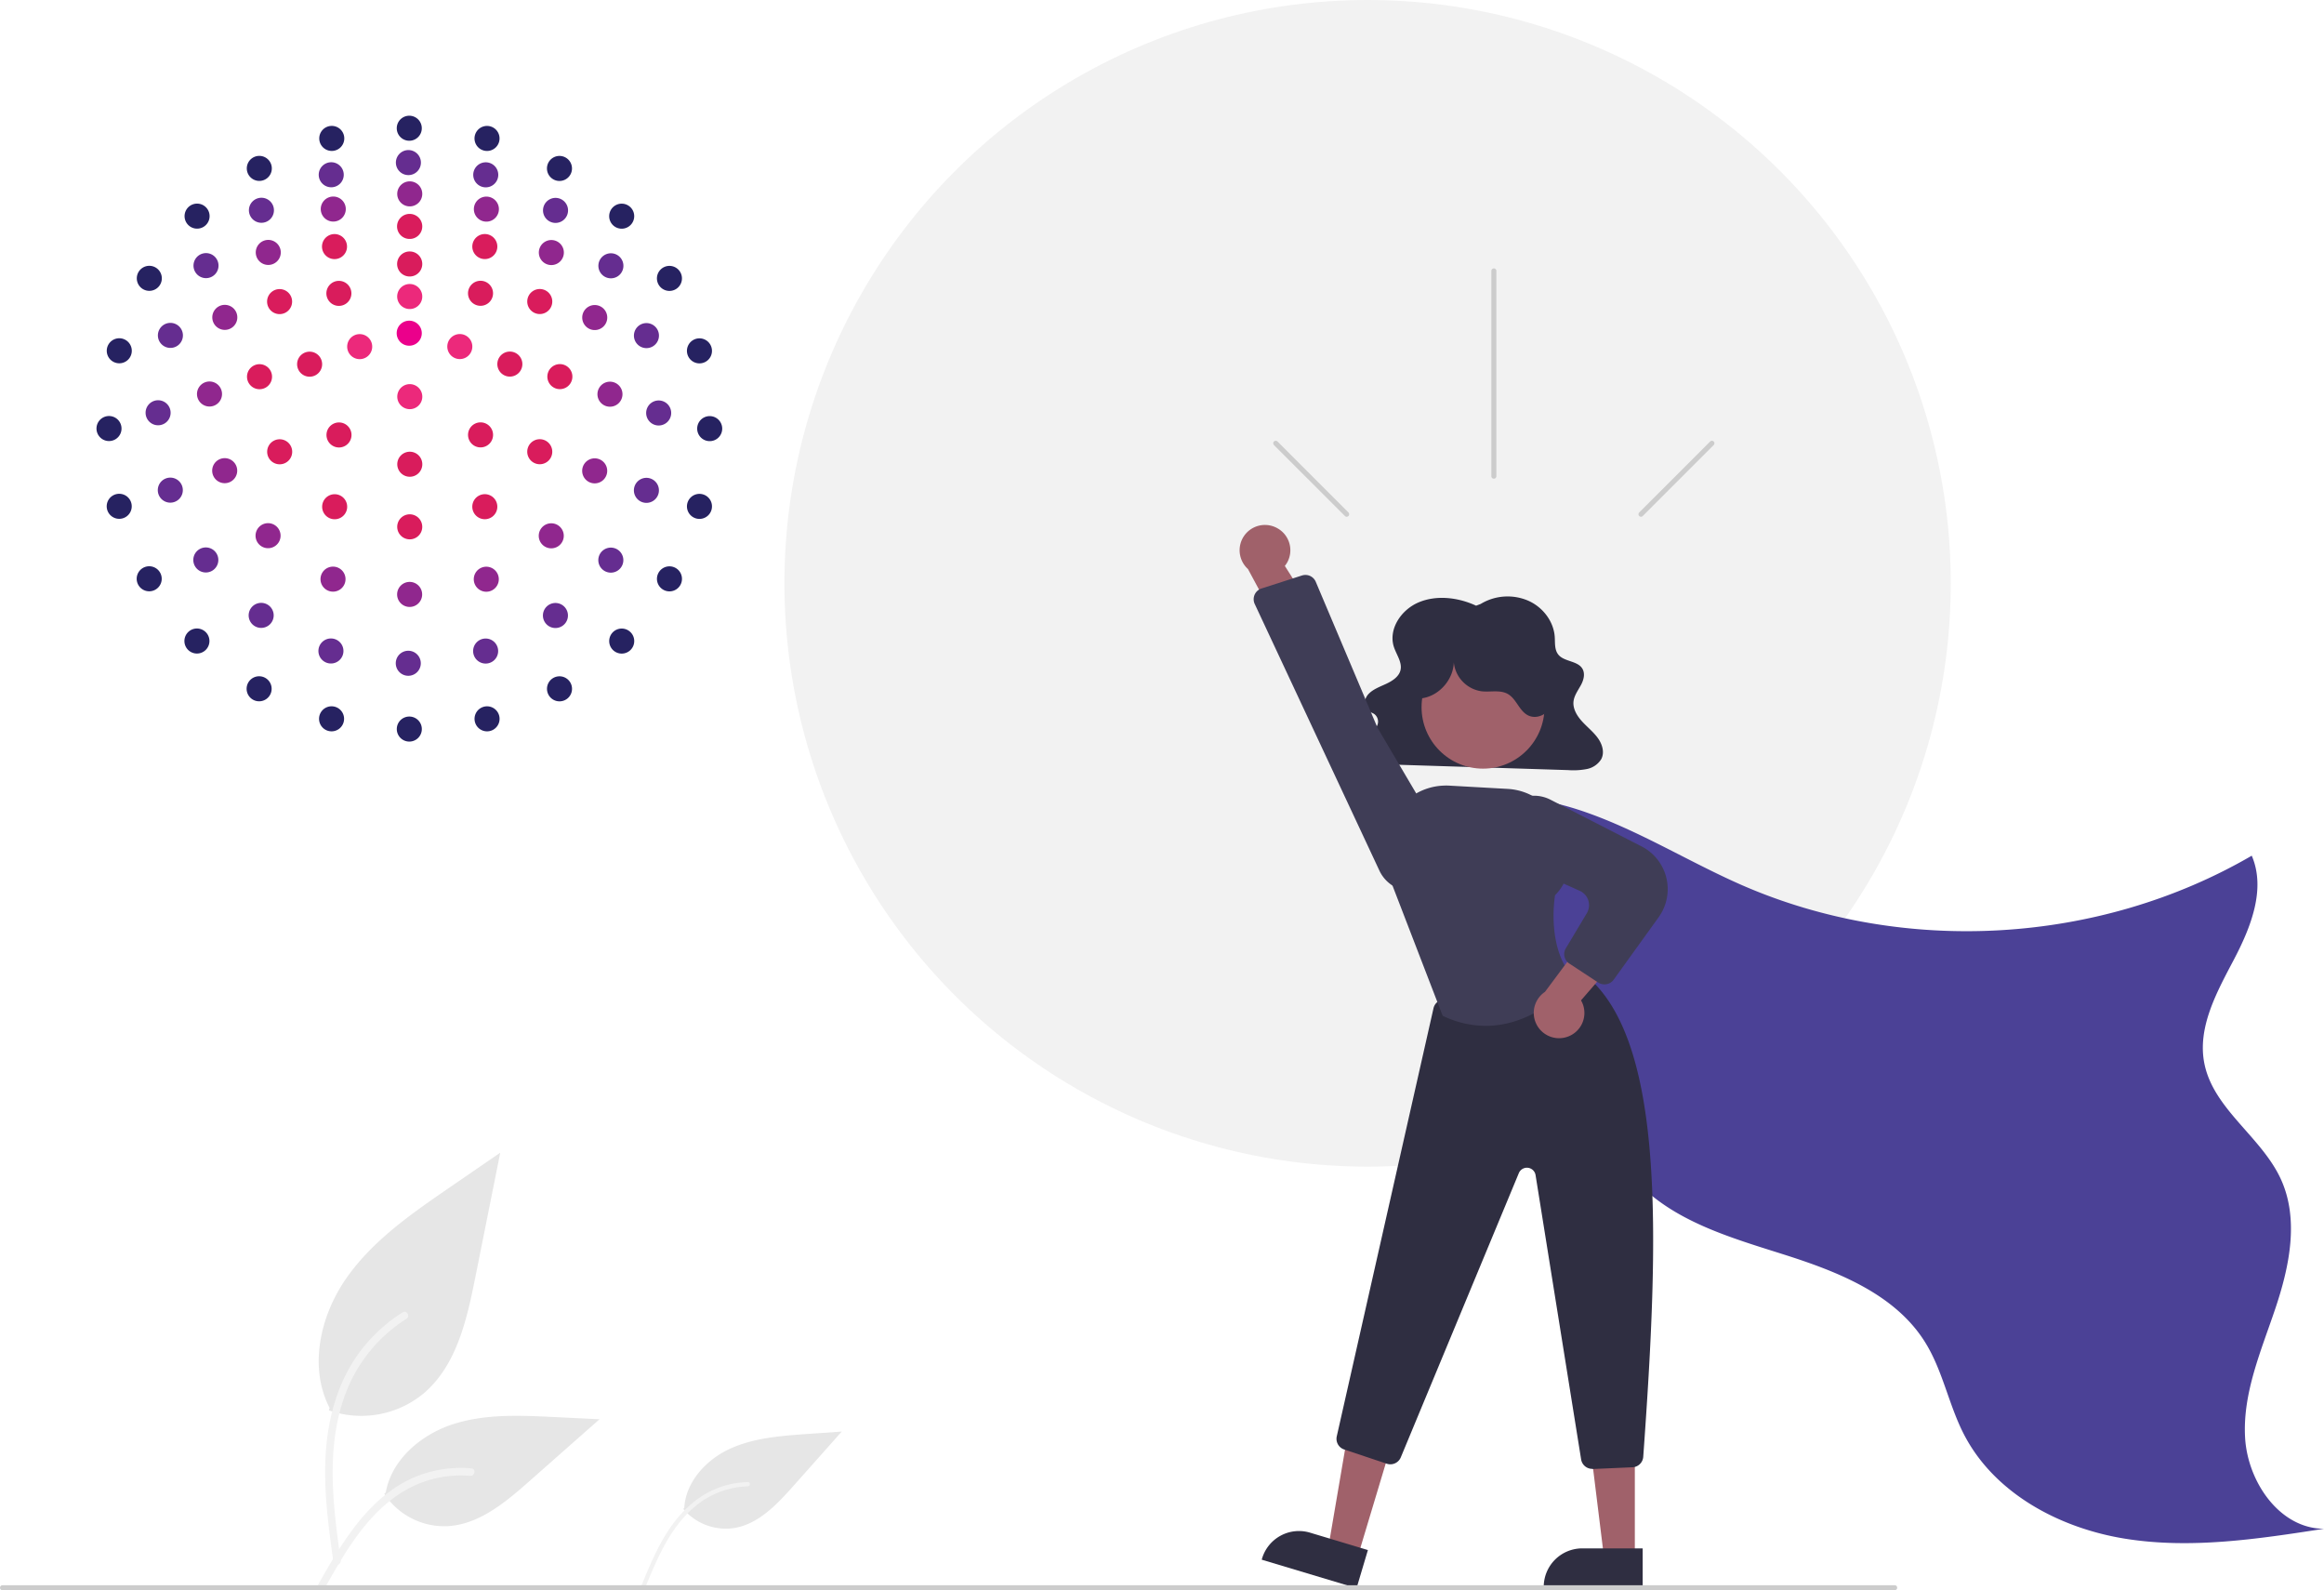 <svg id="a6791429-d438-45aa-bc7c-827b738cb04a" xmlns="http://www.w3.org/2000/svg" viewBox="0 0 928.53 635.21"><defs><style>.cls-1{fill:#f2f2f2;}.cls-2{fill:#e6e6e6;}.cls-3{fill:#4b4196;}.cls-4{fill:#2f2e41;}.cls-5{fill:#a0616a;}.cls-6{fill:#3f3d56;}.cls-7{fill:#ccc;}.cls-10,.cls-11,.cls-12,.cls-13,.cls-8,.cls-9{fill:none;stroke-linecap:round;stroke-miterlimit:10;stroke-width:10px;}.cls-8{stroke:#652d90;}.cls-10,.cls-8,.cls-9{stroke-dasharray:0 31.42;}.cls-9{stroke:#262261;}.cls-10{stroke:#90278e;}.cls-11{stroke:#eb008b;stroke-dasharray:0 32.51;}.cls-12{stroke:#ec297b;}.cls-12,.cls-13{stroke-dasharray:0 31.41;}.cls-13{stroke:#d91c5c;}</style></defs><circle class="cls-1" cx="546.41" cy="233" r="233"/><path class="cls-2" d="M131.41,563.35a39.07,39.07,0,0,0,37.72-6.65c13.21-11.09,17.36-29.36,20.73-46.27l10-50L179,474.76c-15,10.34-30.35,21-40.75,36s-14.92,35.41-6.57,51.61"/><path class="cls-1" d="M133.2,623.92c-2.12-15.38-4.29-31-2.81-46.52,1.32-13.81,5.53-27.3,14.11-38.37a63.8,63.8,0,0,1,16.38-14.83c1.63-1,3.14,1.56,1.51,2.59a60.6,60.6,0,0,0-24,29c-5.22,13.29-6.06,27.78-5.16,41.9.54,8.53,1.7,17,2.86,25.49A1.55,1.55,0,0,1,135,625a1.49,1.49,0,0,1-1.84-1.05Z"/><path class="cls-2" d="M273,602.73a22.25,22.25,0,0,0,20.46,7.61c9.69-1.65,17-9.44,23.53-16.78l19.32-21.73-14.4,1c-10.36.76-21,1.58-30.41,5.94S274,591.93,273.39,602.3"/><path class="cls-1" d="M256.41,633c3.4-8.17,6.82-16.46,12-23.68,4.63-6.41,10.59-11.83,18-14.8A36.22,36.22,0,0,1,298.77,592c1.1,0,1.09,1.67,0,1.71A34.48,34.48,0,0,0,278.62,601c-6.4,5-11,11.9-14.62,19.1-2.19,4.36-4.07,8.86-5.94,13.36a.88.88,0,0,1-1,.61.86.86,0,0,1-.61-1.05Z"/><path class="cls-2" d="M153.54,596.7a28.76,28.76,0,0,0,25.06,12.93c12.68-.61,23.25-9.46,32.77-17.86l28.16-24.86L220.89,566c-13.4-.64-27.14-1.24-39.9,2.89S156.45,583,154.12,596.2"/><path class="cls-1" d="M127.23,632.77c10.16-18,22-38,43-44.38a48.16,48.16,0,0,1,18.1-1.87c1.92.17,1.44,3.13-.48,3A44.59,44.59,0,0,0,159,597.13c-8.15,5.54-14.49,13.25-19.86,21.42-3.28,5-6.23,10.23-9.17,15.44C129,635.66,126.27,634.45,127.23,632.77Z"/><path class="cls-3" d="M566.33,325.68c20.22-11.11,45.38-8.88,67.16-1.28s41.53,20,62.68,29.25c64.64,28.13,142.55,23.59,203.49-11.85,5.76,13.4-.42,28.74-7.21,41.65s-14.54,26.92-11.74,41.24C884.29,443,903.5,454,911.29,471c7.39,16.11,3.42,35-2.25,51.83S896,556.52,897,574.22s13.82,36.42,31.55,36.43c-26.27,4.08-53.06,8.17-79.31,4s-52.37-18.06-64.56-41.69c-6.09-11.81-8.44-25.39-15.44-36.68C757.3,517,734.43,508,712.85,501.15S668.17,487.76,653,471c-14.48-16-19.07-38.25-26.74-58.4a186.49,186.49,0,0,0-64.59-84.23"/><path class="cls-4" d="M589.76,241.94c-7.1-3.3-15.81-4.38-23-1.31s-12.15,10.93-9.81,17.89c1.06,3.15,3.47,6.26,2.53,9.44-.73,2.46-3.25,4.08-5.73,5.23s-5.18,2.12-7,4.06-2.17,5.28.07,6.79c.74.5,1.66.73,2.37,1.26a3.77,3.77,0,0,1,1.17,4.22,8.94,8.94,0,0,1-2.85,3.75c-2.54,2.19-5.9,4.7-5.11,7.81a5.47,5.47,0,0,0,3.69,3.45,18.51,18.51,0,0,0,5.43.72l75,2.36a28.26,28.26,0,0,0,7.4-.41,8.76,8.76,0,0,0,5.81-3.91c1.44-2.65.49-5.93-1.28-8.41s-4.28-4.44-6.35-6.71-3.77-5.13-3.41-8.07c.3-2.36,1.85-4.4,3-6.54s1.76-4.82.31-6.79c-2-2.77-6.92-2.52-9.24-5.11-1.75-2-1.41-4.76-1.58-7.28-.42-6.06-4.61-11.78-10.58-14.43a20.81,20.81,0,0,0-19,1.29Z"/><polygon class="cls-5" points="542.38 622.1 530.64 618.57 538.66 571.6 555.99 576.81 542.38 622.1"/><path class="cls-4" d="M542,634.38,504.1,623l.15-.48a15.38,15.38,0,0,1,19.16-10.31h0l23.12,6.95Z"/><polygon class="cls-5" points="653.18 622.5 640.92 622.5 635.09 575.21 653.18 575.21 653.18 622.5"/><path class="cls-4" d="M656.31,634.38H616.78v-.5a15.39,15.39,0,0,1,15.38-15.39h24.15Z"/><path class="cls-4" d="M636.16,586.73a4.5,4.5,0,0,1-4.44-3.79l-18.2-113.55a3.5,3.5,0,0,0-6.69-.79L559.67,582.13a4.51,4.51,0,0,1-5.58,2.55l-17-5.68a4.49,4.49,0,0,1-3-5.26l38.65-171a4.5,4.5,0,0,1,3.37-3.39l51.83-12a4.59,4.59,0,0,1,3.71.77c34.13,24.8,31.25,105.82,24.89,193.8a4.5,4.5,0,0,1-4.3,4.17l-15.88.7Z"/><circle class="cls-5" cx="592.53" cy="282.47" r="24.56"/><path class="cls-6" d="M593.59,409.77a39.83,39.83,0,0,1-17-3.94l-.18-.08-.08-.19-22-57.08-.42-9.91a23.78,23.78,0,0,1,22.75-24.76,22.83,22.83,0,0,1,2.34,0l23.39,1.31a23.79,23.79,0,0,1,22.44,23.61c.61,1.17,4.92,10.3-3.53,18.87-.32,1.95-3.28,22.25,7.88,33.41l.32.31-.28.35C629,391.92,614.66,409.76,593.59,409.77Z"/><path class="cls-5" d="M626.43,414.07a10.06,10.06,0,0,0,6-12.88,9.7,9.7,0,0,0-.75-1.6l23.36-27-18.41-2.39-19.36,26a10.11,10.11,0,0,0,9.13,17.88Z"/><path class="cls-6" d="M641,393.2a4.5,4.5,0,0,1-2.47-.74L627,384.88a4.48,4.48,0,0,1-1.4-6.06L634,364.77a6.27,6.27,0,0,0-2.18-8.6,5.54,5.54,0,0,0-.64-.33l-24-10.78A14.31,14.31,0,0,1,599,329.15h0a14.24,14.24,0,0,1,16.86-11,14.59,14.59,0,0,1,3.57,1.26l36.45,18.68a19.18,19.18,0,0,1,8.32,25.82,19.41,19.41,0,0,1-1.51,2.47l-18,25A4.5,4.5,0,0,1,641,393.2Z"/><path class="cls-4" d="M567.4,279c7.76-.62,14.2-8.37,13.39-16.11a13,13,0,0,0,11.15,13.24c3.55.4,7.45-.68,10.55,1.11,3.43,2,4.53,6.82,8.1,8.54s7.84-.61,9.55-4,1.28-7.55.15-11.21a31.65,31.65,0,0,0-52.69-13c-3.26,3.28-5.85,7.46-6.27,12.07s1.72,9.6,5.86,11.67Z"/><path class="cls-5" d="M510.26,210.94a10.06,10.06,0,0,1,4.08,13.63,10.18,10.18,0,0,1-1,1.48l19.16,30.16L514,255.89,498.61,227.3a10.11,10.11,0,0,1,11.65-16.36Z"/><path class="cls-6" d="M525.71,232.42l24.67,58.31,25.87,43.86a14.19,14.19,0,0,1-5,19.43,14,14,0,0,1-3.1,1.36h0a14.26,14.26,0,0,1-17-7.57L501.32,241.28a4.5,4.5,0,0,1,2.17-6,3.44,3.44,0,0,1,.53-.21l16.17-5.2a4.9,4.9,0,0,1,.94-.19A4.48,4.48,0,0,1,525.71,232.42Z"/><path class="cls-7" d="M757,635.21H1a1,1,0,0,1,0-2H757a1,1,0,0,1,0,2Z"/><path class="cls-7" d="M597.86,108.21v82a1,1,0,1,1-2,0v-82a1,1,0,0,1,2,0Z"/><path class="cls-7" d="M684.68,177.78,656.4,206.06a1,1,0,1,1-1.41-1.41l28.28-28.29a1,1,0,0,1,1.42,1.41Z"/><path class="cls-7" d="M509,177.78l28.29,28.28a1,1,0,1,0,1.41-1.41l-28.28-28.29a1,1,0,0,0-1.42,0,1,1,0,0,0,0,1.41Z"/><path class="cls-8" d="M163.17,64.94A100,100,0,1,1,92.46,94.23,100,100,0,0,1,163.17,64.94Z"/><path class="cls-9" d="M163.52,51.22A120,120,0,1,1,78.71,86.36,120,120,0,0,1,163.52,51.22Z"/><path class="cls-10" d="M163.71,77.44a80,80,0,1,1-56.57,23.43A80,80,0,0,1,163.71,77.44Z"/><path class="cls-11" d="M163.52,133.09a22.45,22.45,0,0,1,5.36.56c1.37.34,2.22.82,2.22,1.35s-.85,1-2.22,1.35a25.82,25.82,0,0,1-10.72,0c-1.37-.35-2.22-.82-2.22-1.35s.85-1,2.22-1.35A22.5,22.5,0,0,1,163.52,133.09Z"/><path class="cls-12" d="M163.71,118.44a20,20,0,1,1-14.14,5.86A20,20,0,0,1,163.71,118.44Z"/><path class="cls-13" d="M163.71,105.44a40,40,0,1,1-28.28,11.71A40,40,0,0,1,163.71,105.44Z"/><path class="cls-13" d="M163.71,90.44A60,60,0,1,1,121.28,108,60,60,0,0,1,163.71,90.44Z"/></svg>
